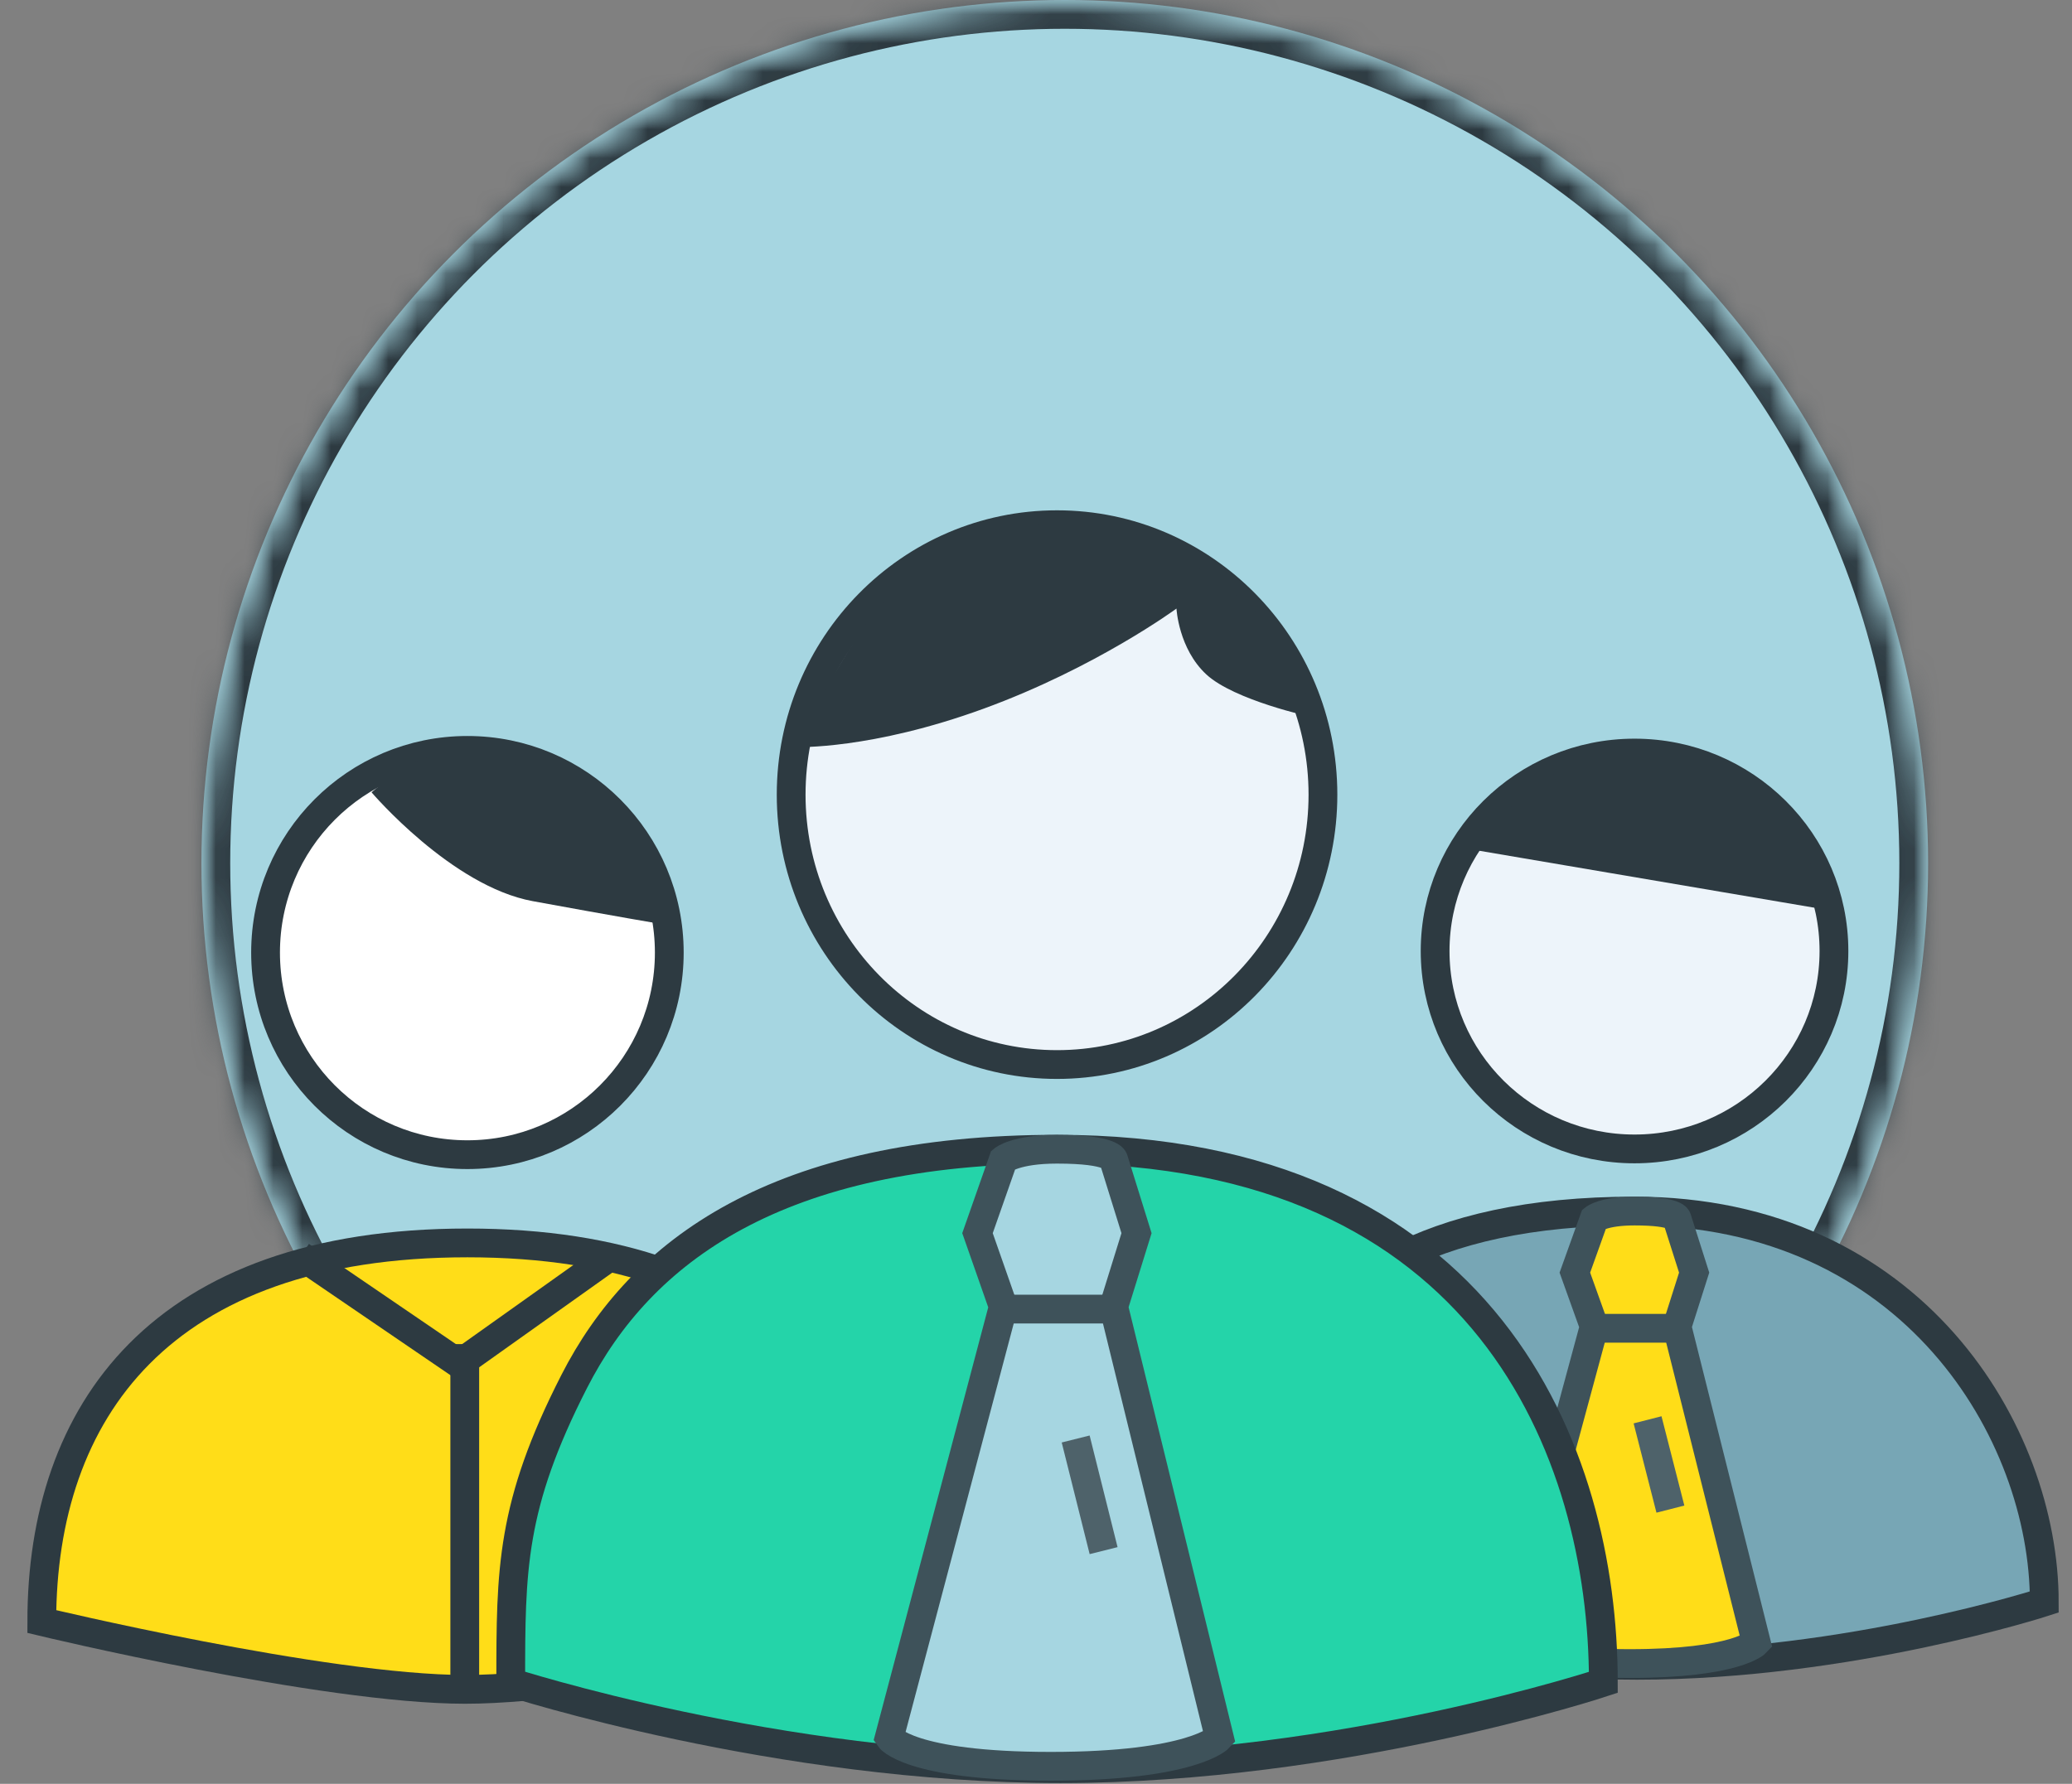 <?xml version="1.0" encoding="UTF-8" standalone="no"?>
<svg width="72px" height="62px" viewBox="0 0 72 62" version="1.1" xmlns="http://www.w3.org/2000/svg" xmlns:xlink="http://www.w3.org/1999/xlink">
    <rect x="0" y="0" width="72" height="62" fill="#808080" stroke="none"/>
    <!-- Generator: sketchtool 41.2 (35397) - http://www.bohemiancoding.com/sketch -->
    <title>88D907FC-1F7B-468D-90EF-8C392CB1D43C</title>
    <desc>Created with sketchtool.</desc>
    <defs>
        <circle id="path-1" cx="30" cy="30" r="30"></circle>
        <circle id="path-3" cx="30" cy="30" r="30"></circle>
        <mask id="mask-4" maskContentUnits="userSpaceOnUse" maskUnits="objectBoundingBox" x="0" y="0" width="60" height="60" fill="white">
            <use xlink:href="#path-3"></use>
        </mask>
    </defs>
    <g id="Symbols" stroke="none" stroke-width="1" fill="none" fill-rule="evenodd">
        <g id="add-coworkers" transform="translate(1, 0)">
            <g>
                <g transform="translate(6, 0)">
                    <mask id="mask-2" fill="white">
                        <use xlink:href="#path-1"></use>
                    </mask>
                    <use id="Mask" fill="#A6D6E1" xlink:href="#path-1"></use>
                    <g id="Oval-2" mask="url(#mask-2)" stroke-linecap="square" stroke-width="2" stroke="#2D3A41">
                        <use mask="url(#mask-4)" xlink:href="#path-3"></use>
                    </g>
                </g>
                <g id="Page-1" transform="translate(0, 18)">
                    <g id="Group-5" transform="translate(0, 8)">
                        <path d="M15.241,14.133 C11.366,14.133 8.228,10.989 8.228,7.109 C8.228,3.225 11.366,0.081 15.241,0.081 C19.116,0.081 22.257,3.225 22.257,7.109 C22.257,10.989 19.116,14.133 15.241,14.133 Z" id="Fill-17" stroke="#2D3A41" fill="#FFFFFF"></path>
                        <g id="Group-16" transform="translate(0, 16.717)" stroke="#2D3A41">
                            <path d="M0.452,13.643 C0.452,6.373 4.561,0.483 15.241,0.483 C25.921,0.483 30.032,6.373 30.032,13.643 C30.032,13.643 20.12,16 15.165,16 C10.26,16 0.452,13.643 0.452,13.643 Z" id="Fill-13" fill="#FFDD18"></path>
                            <polyline id="Path-6" stroke-linecap="square" points="9.867 1.211 14.959 4.685 19.843 1.211"></polyline>
                            <path d="M15.15,4.5 L15.15,15.783" id="Line" stroke-linecap="square"></path>
                        </g>
                        <path d="M11.911,1.539 C11.911,1.539 14.688,4.803 17.511,5.321 C20.334,5.84 22.103,6.139 22.103,6.139 C22.103,6.139 20.532,1.539 19.4,1.539 C18.888,1.539 15.992,-0.084 14.696,0.071 C13.401,0.226 11.911,1.539 11.911,1.539 Z" id="Path-5" fill="#2D3A41"></path>
                    </g>
                    <g id="Group-3-Copy" transform="translate(41, 8)">
                        <g id="Group-28" transform="translate(0.192, 15.723)" stroke="#2D3A41" fill="#77A6B5">
                            <path d="M0.369,13.958 C0.369,11.085 0.369,9.457 2.023,6.289 C3.758,2.965 7.316,0.369 14.606,0.369 C24.261,0.369 28.845,8.071 28.845,13.958 C28.845,13.958 22.061,16.158 14.694,16.158 C7.327,16.158 0.369,13.958 0.369,13.958 Z" id="Fill-25"></path>
                        </g>
                        <g id="Group" transform="translate(7.239, 0)">
                            <path d="M14.489,7.055 C14.489,10.854 11.387,13.933 7.559,13.933 C3.732,13.933 0.63,10.854 0.63,7.055 C0.63,3.252 3.732,0.174 7.559,0.174 C11.387,0.174 14.489,3.252 14.489,7.055" id="Fill-29" stroke="#2D3A41" fill="#EDF4FA"></path>
                            <path d="M1.967,3.536 L14.458,5.66 C14.458,5.66 13.757,3.857 12.602,2.477 C11.446,1.097 10.07,0.371 9.312,0.371 C8.606,0.371 6.403,0.147 4.922,0.841 C3.441,1.536 1.967,3.536 1.967,3.536 Z" id="Path-8" fill="#2D3A41"></path>
                            <path d="M11.789,31.087 L9.035,20.107 L9.631,18.232 L9.035,16.359 C9.035,16.359 9.024,16.092 7.559,16.092 C6.481,16.092 6.158,16.359 6.158,16.359 L5.486,18.232 L6.158,20.107 L3.186,31.087 C3.186,31.087 3.681,31.82 7.395,31.82 C11.109,31.82 11.789,31.087 11.789,31.087 Z" id="Fill-33" stroke="#3E525A" fill="#FFDD18"></path>
                            <path d="M8.136,23.833 L8.682,25.968" id="Line" stroke="#4E626A" stroke-linecap="square"></path>
                            <path d="M6.636,20.167 L8.886,20.167" id="Line" stroke="#3E525A" stroke-linecap="square"></path>
                        </g>
                    </g>
                    <g id="Group-3" transform="translate(16, 0)">
                        <g id="Group-28" transform="translate(0.256, 21.44)" stroke="#2D3A41" fill="#24D4A9">
                            <path d="M0.492,19.033 C0.492,15.116 0.491,12.895 2.697,8.576 C5.011,4.043 9.754,0.503 19.475,0.503 C34.367,0.503 38.459,11.006 38.459,19.033 C38.459,19.033 29.414,22.033 19.592,22.033 C9.769,22.033 0.492,19.033 0.492,19.033 Z" id="Fill-25"></path>
                        </g>
                        <g id="Group" transform="translate(9.652, 0)">
                            <path d="M19.319,9.621 C19.319,14.801 15.182,19 10.078,19 C4.976,19 0.84,14.801 0.84,9.621 C0.84,4.435 4.976,0.237 10.078,0.237 C15.182,0.237 19.319,4.435 19.319,9.621" id="Fill-29" stroke="#2D3A41" fill="#EDF4FA"></path>
                            <path d="M15.719,42.391 L12.047,27.418 L12.841,24.861 L12.047,22.308 C12.047,22.308 12.032,21.943 10.078,21.943 C8.642,21.943 8.211,22.308 8.211,22.308 L7.315,24.861 L8.211,27.418 L4.248,42.391 C4.248,42.391 4.908,43.391 9.86,43.391 C14.812,43.391 15.719,42.391 15.719,42.391 Z" id="Fill-33" stroke="#3E525A" fill="#A6D6E1"></path>
                            <path d="M10.848,32.5 L11.576,35.41" id="Line" stroke="#4E626A" stroke-linecap="square"></path>
                            <path d="M8.848,27.5 L11.848,27.5" id="Line" stroke="#3E525A" stroke-linecap="square"></path>
                            <path d="M1.034,7.966 C1.034,7.966 3.618,8.058 7.527,6.632 C11.435,5.206 14.229,3.152 14.229,3.152 C14.229,3.152 14.301,4.55 15.27,5.444 C16.24,6.339 18.897,6.915 18.897,6.915 C18.897,6.915 18.64,5.009 17.279,3.598 C15.499,1.751 12.471,0.281 12.142,0.281 C11.56,0.281 7.796,-0.283 5.421,1.538 C3.046,3.359 1.034,7.966 1.034,7.966 Z" id="Path-4" fill="#2D3A41"></path>
                        </g>
                    </g>
                </g>
            </g>
        </g>
    </g>
</svg>